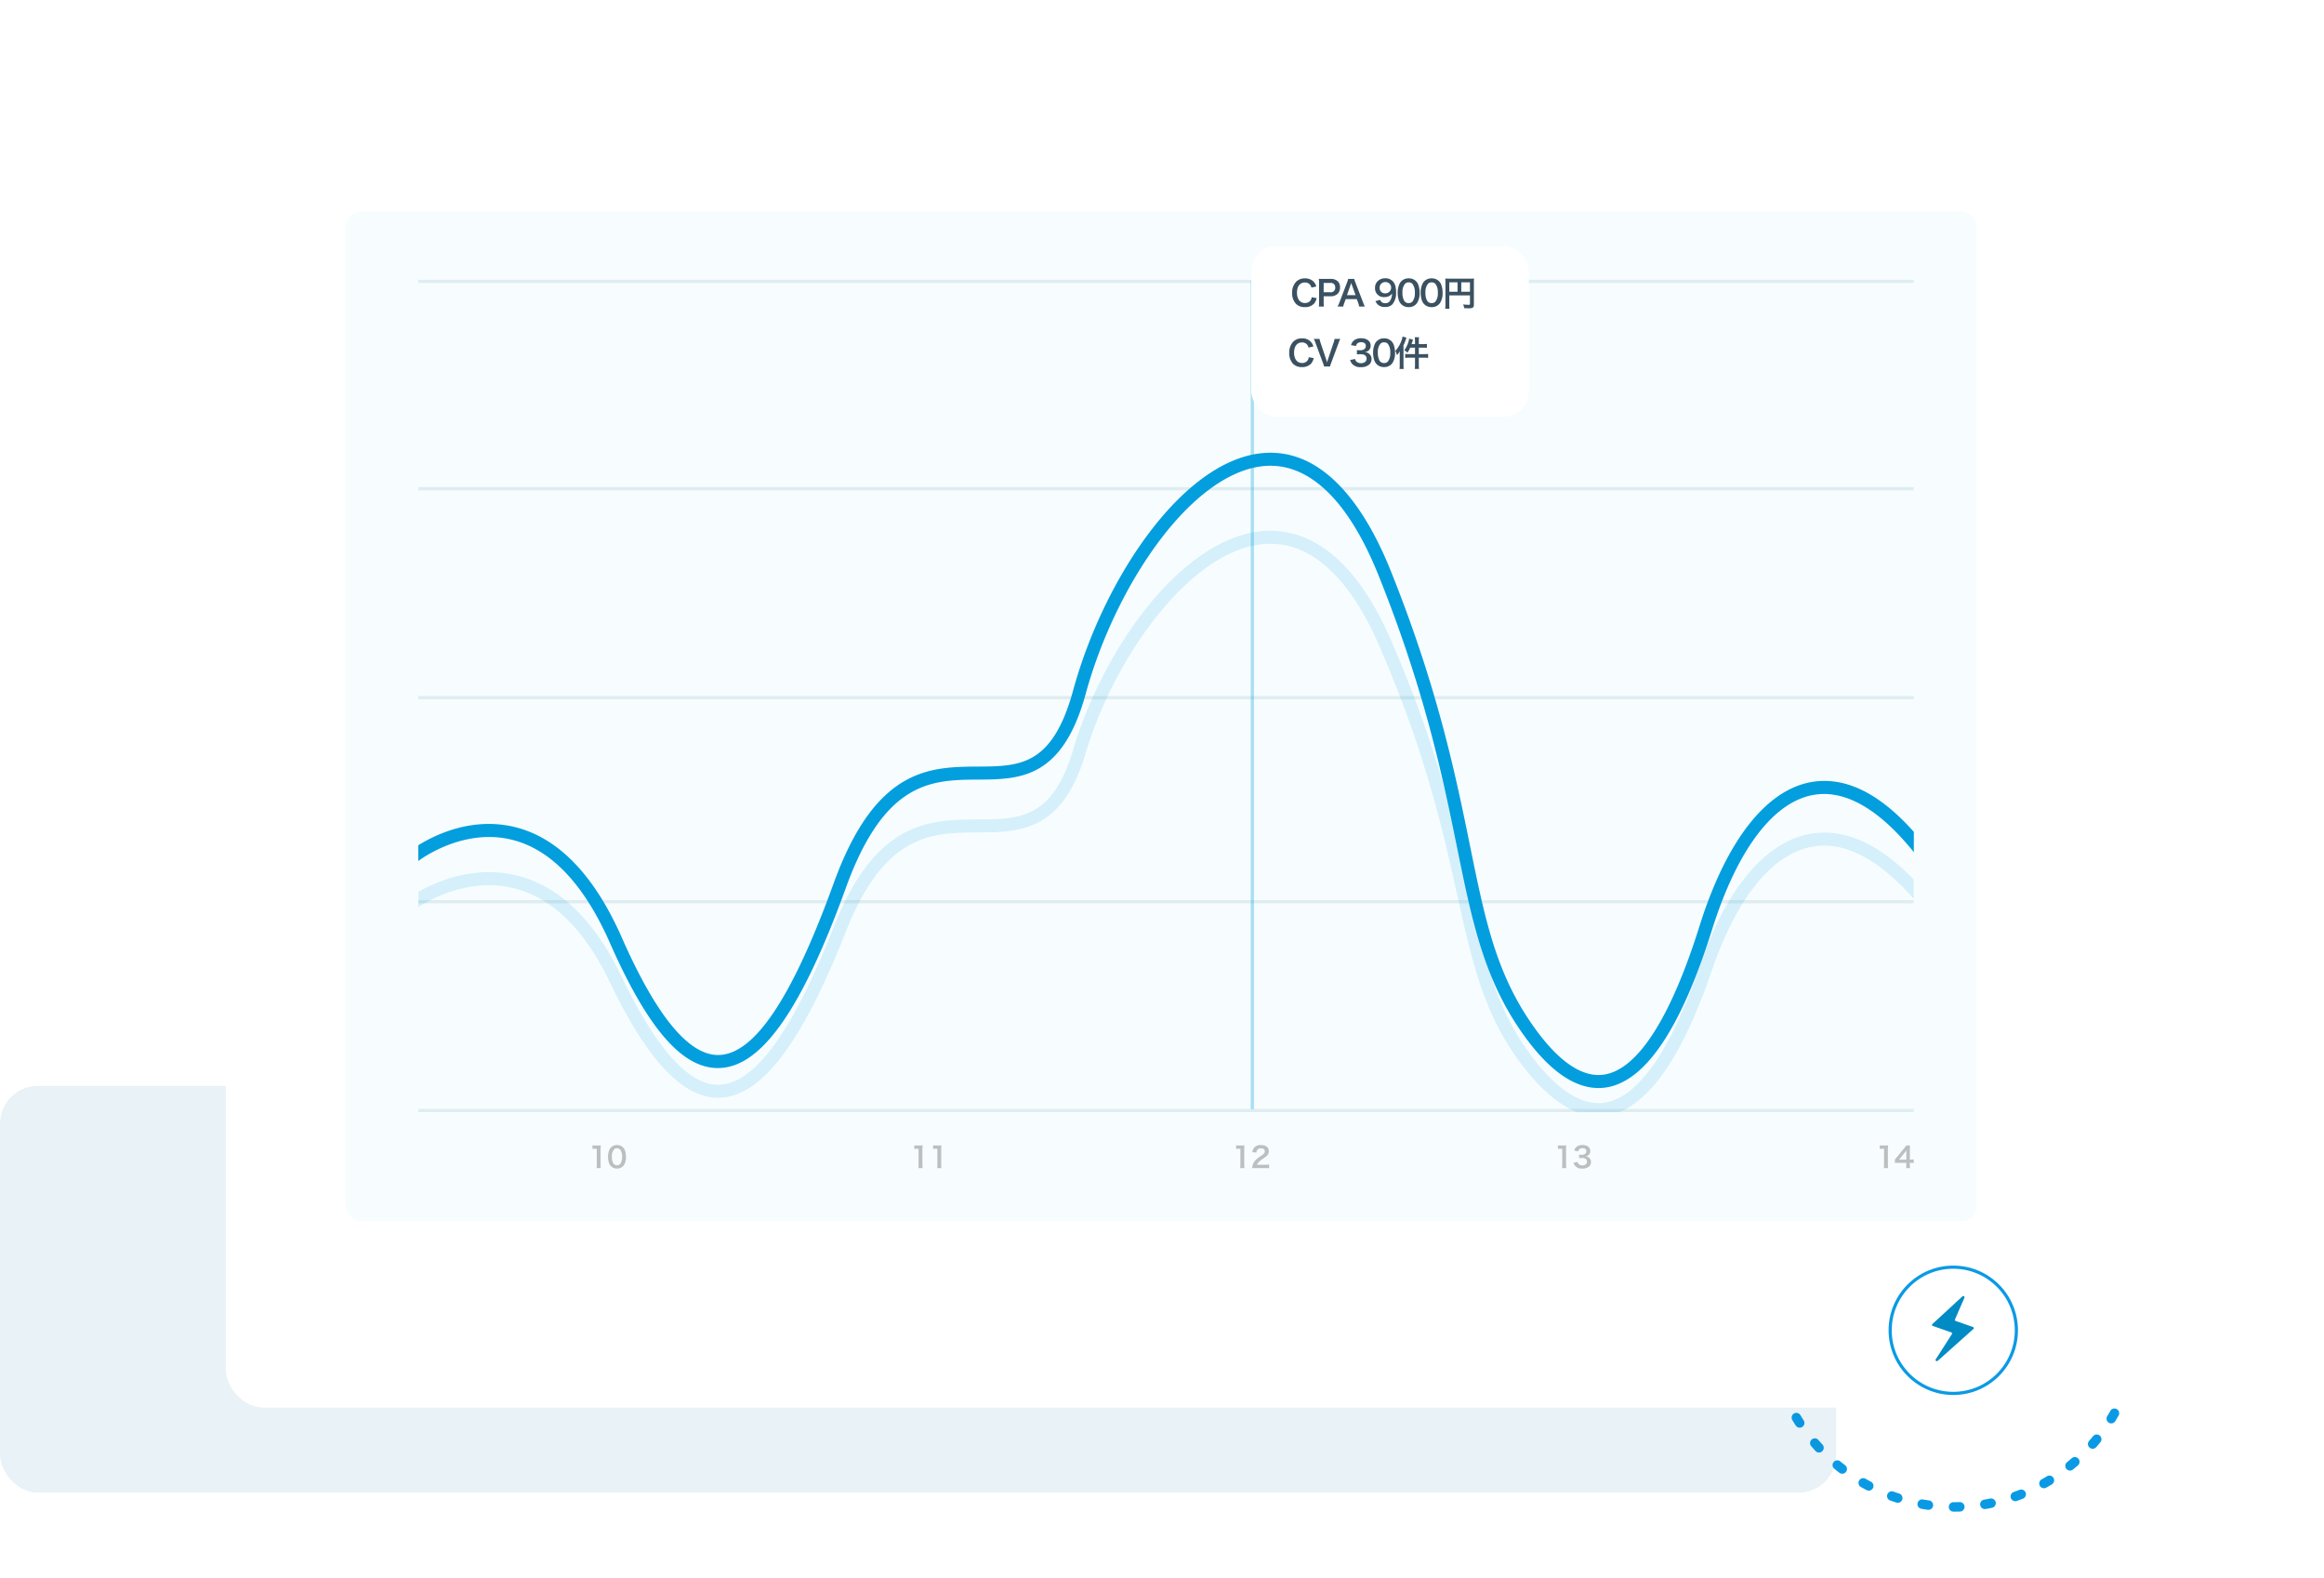 <svg xmlns="http://www.w3.org/2000/svg" width="736.574" height="500" viewBox="0 0 736.574 500"><defs><clipPath id="clip-path"><path id="長方形_118" fill="none" stroke="#0a9ae5" d="M0 0h119.715v119.715H0z"/></clipPath><clipPath id="clip-path-2"><rect id="長方形_124" width="582" height="129" class="cls-2" rx="12"/></clipPath><clipPath id="clip-path-3"><path id="長方形_123" d="M0 0h582v129H0z" class="cls-2"/></clipPath><clipPath id="clip-path-5"><path id="長方形_191" fill="#f2f9fb" d="M0 0h474v291H0z" transform="translate(-121 4519)"/></clipPath><clipPath id="clip-path-6"><path id="長方形_189" d="M0 0h943.155v274.362H0z" class="cls-2"/></clipPath><clipPath id="clip-path-8"><path id="長方形_178" d="M0 0h895.19v1.032H0z" class="cls-4"/></clipPath><clipPath id="clip-path-13"><path id="長方形_187" d="M0 0h886.5v185.476H0z" class="cls-2"/></clipPath><clipPath id="clip-path-14"><path id="長方形_180-2" d="M0 0h262.413v1.032H0z" class="cls-5"/></clipPath><filter id="長方形_176" width="719" height="500" x="17.574" y="0" filterUnits="userSpaceOnUse"><feOffset dx="20" dy="23"/><feGaussianBlur result="blur" stdDeviation="18"/><feFlood flood-color="#07334b" flood-opacity=".102"/><feComposite in2="blur" operator="in"/><feComposite in="SourceGraphic"/></filter><filter id="長方形_231" width="106" height="72" x="387.574" y="69" filterUnits="userSpaceOnUse"><feOffset dy="3"/><feGaussianBlur result="blur-2" stdDeviation="3"/><feFlood flood-color="#07334b" flood-opacity=".161"/><feComposite in2="blur-2" operator="in"/><feComposite in="SourceGraphic"/></filter><style>.cls-2{fill:none}.cls-4{fill:#aecbd6}.cls-5{fill:#039ede}.cls-10{clip-path:url(#clip-path-3)}.cls-13{fill:#fff}.cls-18{clip-path:url(#clip-path-6)}.cls-19{opacity:.33}.cls-20{clip-path:url(#clip-path-8)}.cls-21{fill:#c1c1c1}.cls-24{fill:#bcbfbf}.cls-26{fill:#31495a;opacity:.951}</style></defs><g id="img_analytics" transform="translate(137.574 -4417)"><g id="グループ_259" opacity=".999" transform="translate(421.919 4776.278)"><g id="グループ_170" clip-path="url(#clip-path)"><path id="パス_206" fill="none" stroke="#0a9ae5" stroke-dasharray="1.996 7.984" stroke-linecap="round" stroke-miterlimit="10" stroke-width="3" d="M118.185 59.858A58.328 58.328 0 1159.858 1.53a58.327 58.327 0 0158.327 58.328z"/></g></g><g id="グループ_258" transform="translate(-137.574 4761)"><g id="グループ_185" clip-path="url(#clip-path-2)"><g id="グループ_184"><g id="グループ_183" class="cls-10"><g id="グループ_182" opacity=".1"><g id="グループ_181"><g id="グループ_180" class="cls-10"><path id="パス_221" fill="#177bac" d="M582 129H0V1.464C0 .656 1.658 0 3.706 0h574.588C580.342 0 582 .656 582 1.464z"/></g></g></g></g></g></g></g><g filter="url(#長方形_176)" transform="translate(-137.57 4417)"><rect id="長方形_176-2" width="611" height="392" class="cls-13" rx="12" transform="translate(51.57 31)"/></g><rect id="長方形_190" width="517" height="320" fill="#f7fdff" rx="5" transform="translate(-28 4484)"/><g id="グループ_260" transform="translate(-69.82 -3.82)"><g id="楕円形_18" fill="#fff" stroke="#0a9ae5" transform="translate(530.82 4821.82)"><circle cx="20.5" cy="20.5" r="20.5" stroke="none"/><circle cx="20.5" cy="20.5" r="20" class="cls-2"/></g><path id="パス_237" fill="#018bc4" d="M398.461 338.772l-9.515 8.768a.355.355 0 00.157.6l5.822 2.038a.361.361 0 01.215.528L390 358.74c-.23.359.3.744.627.454l11.345-10.12a.355.355 0 00-.154-.6l-5.47-1.915a.364.364 0 01-.24-.481l3-6.9c.166-.366-.348-.678-.647-.406z" transform="translate(155.753 4492.809)"/></g><g id="マスクグループ_20" clip-path="url(#clip-path-5)" transform="translate(116 -17)"><g id="グループ_282" transform="translate(-170.828 4512.009)"><g id="グループ_281" class="cls-18"><g id="グループ_280"><g id="グループ_279" class="cls-18"><g id="グループ_263" class="cls-19" transform="translate(47.965 273.33)"><g id="グループ_262"><g id="グループ_261" class="cls-20"><path id="長方形_177" d="M0 0h895.19v1.032H0z" class="cls-4" transform="translate(.001)"/></g></g></g><path id="パス_238" d="M9.091 135.663A3.874 3.874 0 015.754 134a8.835 8.835 0 010-8.845 3.873 3.873 0 013.337-1.655 3.868 3.868 0 013.331 1.659 8.808 8.808 0 010 8.845 3.868 3.868 0 01-3.331 1.659m0-1.525c1.89 0 2.978-1.659 2.978-4.557s-1.088-4.573-2.978-4.573-2.968 1.643-2.968 4.573c0 2.9 1.071 4.557 2.968 4.557" class="cls-21" transform="translate(4.858 131.371)"/><path id="パス_239" d="M4.817 95.173h1.34V106.9H4.615V96.849l-2.5.737-.384-1.339z" class="cls-21" transform="translate(1.847 101.239)"/><path id="パス_240" d="M13.645 106.9h-1.909l-5.06-5.63v5.63H5.118V95.173h1.558v5.293l4.891-5.293h1.911l-5.176 5.7z" class="cls-21" transform="translate(5.444 101.239)"/><path id="パス_241" d="M.527 75.173V73.9l4.14-4.222a4.554 4.554 0 001.659-2.846 1.984 1.984 0 00-2.078-2.095 2.5 2.5 0 00-2.413 1.575l-1.308-.77a3.966 3.966 0 013.7-2.313 3.671 3.671 0 012.561.972 3.358 3.358 0 011.09 2.613c0 1.189-.7 2.481-2.093 3.87l-3 2.984H8.1v1.507z" class="cls-21" transform="translate(.561 67.258)"/><path id="パス_242" d="M13.646 75.061h-1.911l-5.058-5.63v5.63H5.119V63.333h1.558v5.3l4.891-5.3h1.911L8.3 69.031z" class="cls-21" transform="translate(5.445 67.369)"/><path id="パス_243" d="M8.962 8.041V9.5H7.54v2.229H5.982V9.5H0V8.041L4.205 0h1.676L1.675 8.041h4.307V4.725H7.54v3.316z" class="cls-21" transform="translate(-.001 .001)"/><path id="パス_244" d="M13.645 11.726h-1.909L6.676 6.1v5.63H5.118V0h1.558v5.294L11.567 0h1.911L8.3 5.7z" class="cls-21" transform="translate(5.444)"/><path id="パス_245" d="M5.222 36.3a3.447 3.447 0 013.05 3.451A3.314 3.314 0 017.1 42.45a4.3 4.3 0 01-2.848.989A3.874 3.874 0 01.4 41.059l1.3-.769a2.355 2.355 0 002.55 1.624 2.187 2.187 0 100-4.338h-.4l-.619-.956 2.714-3.669H.731v-1.457h7.036v1.374z" class="cls-21" transform="translate(.422 33.501)"/><path id="パス_246" d="M13.645 43.221h-1.909l-5.06-5.63v5.63H5.118V31.495h1.558v5.293l4.891-5.293h1.911L8.3 37.19z" class="cls-21" transform="translate(5.444 33.502)"/><g id="グループ_266" class="cls-19" transform="translate(47.965 207.182)"><g id="グループ_265"><g id="グループ_264" class="cls-20"><path id="長方形_179" d="M0 0h895.19v1.032H0z" class="cls-4" transform="translate(.001 .001)"/></g></g></g><g id="グループ_269" class="cls-19" transform="translate(47.965 142.534)"><g id="グループ_268"><g id="グループ_267" class="cls-20"><path id="長方形_181" d="M0 0h895.19v1.032H0z" class="cls-4" transform="translate(.001)"/></g></g></g><g id="グループ_272" class="cls-19" transform="translate(47.965 76.322)"><g id="グループ_271"><g id="グループ_270" class="cls-20"><path id="長方形_183" d="M0 0h895.19v1.032H0z" class="cls-4" transform="translate(.001 -.001)"/></g></g></g><g id="グループ_275" class="cls-19" transform="translate(47.965 10.63)"><g id="グループ_274"><g id="グループ_273" class="cls-20"><path id="長方形_185" d="M0 0h895.19v1.032H0z" class="cls-4" transform="translate(.001 .002)"/></g></g></g><g id="グループ_278" opacity=".14" transform="translate(46.342 90.158)"><g id="グループ_277"><g id="グループ_276" clip-path="url(#clip-path-13)"><path id="パス_248" d="M399.991 223.348c-7.923 0-16.072-5.446-24.27-16.233-12.116-15.949-15.814-32.636-20.495-53.762-4.482-20.231-10.061-45.408-24.913-79.442-9.468-21.7-21.867-32.708-35.812-31.866-23.467 1.436-47.877 35.544-57.036 66.32-7.421 24.938-20.966 25.021-34.066 25.1-14.56.087-29.619.177-41.937 31.429-13.962 35.425-26.662 52.145-39.962 52.622-11.417.423-22.823-11.522-34.786-36.477-8.02-16.745-18.214-26.789-30.286-29.856-16.285-4.132-30.556 6.01-30.7 6.113a2.063 2.063 0 11-2.419-3.343c.644-.466 16-11.371 34.136-6.769 13.313 3.378 24.416 14.17 33 32.07 11.02 22.992 21.479 34.539 30.915 34.136 11.3-.4 23.161-16.764 36.268-50.013 13.338-33.845 30.56-33.951 45.753-34.041 13.175-.08 23.584-.142 30.133-22.15 9.766-32.815 35.156-67.7 60.74-69.261 11.06-.675 26.932 4.732 39.847 34.334 15.012 34.4 20.637 59.795 25.161 80.2 4.749 21.44 8.185 36.931 19.752 52.159 8.156 10.736 15.911 15.594 23.087 14.434 10.523-1.7 20.877-16.628 29.935-43.161 8.593-25.169 21.405-40.133 36.076-42.137 14.277-1.944 29.035 8.034 43.861 29.677 13.883 20.272 27.283 29.914 39.824 28.715 14.351-1.393 27.951-16.774 40.424-45.712 16.355-37.944 34.374-58.1 53.552-59.921 16.745-1.581 34.155 10.818 51.8 36.852 25.892 38.2 38.8 56.588 49.336 57.176 6.637.361 13.346-6.049 25-19.678 3.661-4.284 7.427-8.915 11.07-13.394 17.715-21.787 34.438-42.358 50.63-40.243 8.379 1.1 15.377 8.154 21.389 21.562 6.709 14.958 11.381 28.228 15.5 39.937 10.121 28.738 15.695 44.566 36.516 45.765a2.064 2.064 0 01-.239 4.121c-23.564-1.358-30.17-20.117-40.169-48.516-4.1-11.631-8.74-24.816-15.379-39.618-5.3-11.827-11.415-18.272-18.159-19.158-13.87-1.835-30.671 18.8-46.89 38.753-3.659 4.5-7.442 9.151-11.138 13.472-11.185 13.086-19.129 21.607-28.368 21.116-12.508-.7-25.138-18.588-52.52-58.982-16.737-24.693-32.919-36.489-47.994-35.057-17.567 1.663-34.438 20.99-50.158 57.446-13.113 30.424-27.854 46.636-43.815 48.186-14.128 1.374-28.83-8.886-43.63-30.492-13.674-19.96-27.458-29.631-39.9-27.918-13.041 1.781-24.664 15.767-32.727 39.382-9.72 28.467-20.885 43.91-33.183 45.9a17.527 17.527 0 01-2.763.221" class="cls-5" transform="translate(-22.456 -37.872)"/></g></g></g><path id="パス_249" d="M399.991 227.184c-7.956 0-16.122-5.921-24.317-17.645-12.089-17.3-15.781-35.414-20.454-58.348-4.487-22.008-10.069-49.4-24.93-86.423-9.433-23.5-21.762-35.5-35.564-34.708-10.744.615-22.711 8.952-33.695 23.475-10.176 13.454-18.759 31.212-23.553 48.725-7.4 27.027-20.959 27.115-34.076 27.2-14.543.095-29.58.194-41.919 34.231-13.974 38.542-26.7 56.7-40.051 57.153-11.586.419-22.652-12.2-34.741-39.618-8.2-18.607-18.64-29.606-31.02-32.694-15.918-3.975-29.736 6.713-29.875 6.823a2.064 2.064 0 11-2.555-3.242c.627-.5 15.569-12.04 33.43-7.586 13.681 3.413 25.052 15.2 33.8 35.034 11.01 24.975 21.339 37.465 30.824 37.158 11.291-.38 23.168-18.186 36.309-54.435 13.317-36.739 30.56-36.85 45.774-36.951 13.156-.087 23.549-.153 30.12-24.164 9.8-35.822 35.3-73.758 60.994-75.231 19.882-1.125 32.549 19.649 39.63 37.292 15 37.374 20.623 64.966 25.145 87.137 4.757 23.343 8.193 40.21 19.791 56.809 8.059 11.528 15.705 16.822 22.755 15.742 10.608-1.634 21.052-17.9 30.2-47.043 8.67-27.6 21.63-43.869 36.5-45.8 14.213-1.826 28.835 9.031 43.5 32.31 13.792 21.89 27.078 32.4 39.51 31.257 14.423-1.337 28.108-18.085 40.674-49.775 16.442-41.469 34.58-63.382 53.909-65.125 16.7-1.5 33.988 11.984 51.509 40.084 25.927 41.588 38.856 61.6 49.356 62.178 6.478.324 13.255-6.614 24.882-21.395 3.663-4.66 7.43-9.693 11.072-14.566 17.622-23.562 34.248-45.821 50.446-43.782 8.507 1.073 15.589 8.736 21.649 23.425 6.7 16.252 11.375 30.673 15.5 43.4 9.8 30.261 15.717 48.525 36.51 49.827a2.064 2.064 0 01-.258 4.119c-23.595-1.476-30.19-21.845-40.177-52.675-4.1-12.651-8.744-26.992-15.387-43.093-5.368-13.014-11.54-20.045-18.351-20.9-13.775-1.758-30.479 20.575-46.624 42.158-3.655 4.891-7.438 9.947-11.132 14.644-11.167 14.2-19.162 23.446-28.354 22.963-12.574-.685-25.223-20.15-52.631-64.114-16.639-26.674-32.693-39.515-47.641-38.159-17.653 1.593-34.625 22.633-50.446 62.535-13.183 33.256-28.029 50.874-44.129 52.364-14.1 1.28-28.694-9.852-43.382-33.166-13.54-21.492-27.192-31.994-39.475-30.415-13.177 1.709-24.928 16.958-33.088 42.94-9.794 31.186-21.07 47.965-33.517 49.886a15.986 15.986 0 01-2.448.188" class="cls-5" transform="translate(23.886 39.545)"/></g></g></g></g></g><path id="パス_12029" d="M-2.151.108a7.544 7.544 0 01-.072-1.17v-4.554A13.561 13.561 0 01-2.151-7.1a6.545 6.545 0 01-.918.045H-3.9a5 5 0 01-.9-.054v1.143a8 8 0 01.927-.054h.432v4.959A7.47 7.47 0 01-3.51.108zm8.118-2.754a5.925 5.925 0 01-.909.063h-.315v-2.952a12.667 12.667 0 01.063-1.521H3.591a8.566 8.566 0 01-.747.99L.711-3.456c-.315.378-.414.5-.72.828v1.107c.306-.027.594-.036 1.125-.036h2.493v.621A5.741 5.741 0 013.537.108h1.278a5.593 5.593 0 01-.072-1.026v-.639h.324a6.946 6.946 0 01.9.063zm-2.349.072H1.323l1.728-2.142c.324-.4.432-.54.612-.8a10.185 10.185 0 00-.045 1.08z" class="cls-24" transform="translate(463 4787)"/><path id="パス_12028" d="M-2.151.108a7.544 7.544 0 01-.072-1.17v-4.554A13.561 13.561 0 01-2.151-7.1a6.545 6.545 0 01-.918.045H-3.9a5 5 0 01-.9-.054v1.143a8 8 0 01.927-.054h.432v4.959A7.47 7.47 0 01-3.51.108zm2.3-1.7a2.377 2.377 0 00.5 1.008A2.811 2.811 0 002.934.27a3.108 3.108 0 002.214-.729 1.906 1.906 0 00.54-1.314 1.729 1.729 0 00-.432-1.242 1.893 1.893 0 00-1.287-.6 2.222 2.222 0 00.873-.351 1.641 1.641 0 00.621-1.323c0-1.17-.972-1.926-2.475-1.926a2.922 2.922 0 00-1.764.5 2.236 2.236 0 00-.855 1.279l1.287.216a1.322 1.322 0 01.378-.693 1.5 1.5 0 01.981-.279c.765 0 1.188.351 1.188.972 0 .693-.531 1.107-1.431 1.107a6.17 6.17 0 01-.872-.045v1.116a7.685 7.685 0 01.963-.045 2.331 2.331 0 011.037.216 1.049 1.049 0 01.5.945c0 .711-.567 1.17-1.458 1.17a1.7 1.7 0 01-1.089-.351 1.169 1.169 0 01-.423-.738z" class="cls-24" transform="translate(361 4787)"/><path id="パス_12027" d="M-2.151.108a7.544 7.544 0 01-.072-1.17v-4.554A13.561 13.561 0 01-2.151-7.1a6.545 6.545 0 01-.918.045H-3.9a5 5 0 01-.9-.054v1.143a8 8 0 01.927-.054h.432v4.959A7.47 7.47 0 01-3.51.108zm6.462 0c.576 0 .936.018 1.359.054v-1.188a9.456 9.456 0 01-1.314.072h-2.52a2.17 2.17 0 01.513-.81 7.874 7.874 0 011.071-.9 11.267 11.267 0 001.512-1.107 1.827 1.827 0 00.639-1.44C5.571-6.444 4.6-7.2 3.024-7.2a2.617 2.617 0 00-2.061.8 2.7 2.7 0 00-.621 1.44l1.287.153a1.71 1.71 0 01.279-.828 1.272 1.272 0 011.143-.531c.765 0 1.242.378 1.242.99 0 .459-.252.756-1.08 1.323a12.394 12.394 0 00-1.485 1.09A4.442 4.442 0 00.5-1 4.6 4.6 0 00.261.153 8.294 8.294 0 011.422.108z" class="cls-24" transform="translate(259 4787)"/><path id="パス_12026" d="M-2.151.108a7.544 7.544 0 01-.072-1.17v-4.554A13.561 13.561 0 01-2.151-7.1a6.545 6.545 0 01-.918.045H-3.9a5 5 0 01-.9-.054v1.143a8 8 0 01.927-.054h.432v4.959A7.47 7.47 0 01-3.51.108zm5.958 0a7.544 7.544 0 01-.072-1.17v-4.554A13.561 13.561 0 013.807-7.1a6.545 6.545 0 01-.918.045h-.828a5 5 0 01-.9-.054v1.143a8 8 0 01.927-.054h.432v4.959A7.47 7.47 0 012.448.108z" class="cls-24" transform="translate(157 4787)"/><path id="パス_12025" d="M-2.151.108a7.544 7.544 0 01-.072-1.17v-4.554A13.561 13.561 0 01-2.151-7.1a6.545 6.545 0 01-.918.045H-3.9a5 5 0 01-.9-.054v1.143a8 8 0 01.927-.054h.432v4.959A7.47 7.47 0 01-3.51.108zM2.97.252A2.555 2.555 0 005.157-.81a4.727 4.727 0 00.666-2.664 6.053 6.053 0 00-.351-2.088 2.521 2.521 0 00-.594-.909 2.614 2.614 0 00-1.9-.729A2.559 2.559 0 00.684-5.949a5.3 5.3 0 00-.549 2.493 6.023 6.023 0 00.351 2.07 2.521 2.521 0 00.594.909 2.593 2.593 0 001.89.729zm.009-1.044a1.319 1.319 0 01-1.152-.585 4.048 4.048 0 01-.459-2.142 3.358 3.358 0 01.594-2.187 1.21 1.21 0 011.008-.459 1.3 1.3 0 01.981.378 3.49 3.49 0 01.63 2.3 3.468 3.468 0 01-.63 2.313 1.308 1.308 0 01-.972.382z" class="cls-24" transform="translate(55 4787)"/><g id="グループ_527" class="cls-19" transform="rotate(90 -2123.072 2382.928)"><g id="グループ_265-2"><g id="グループ_264-2" clip-path="url(#clip-path-14)"><path id="長方形_179-2" d="M0 0h262.413v1.032H0z" class="cls-5" transform="translate(0 .001)"/></g></g></g><g id="グループ_434" transform="translate(93 10)"><g filter="url(#長方形_231)" transform="translate(-230.57 4407)"><rect id="長方形_231-2" width="88" height="54" class="cls-13" rx="8" transform="translate(396.57 75)"/></g><path id="パス_12024" d="M-22.853-2.816a2.247 2.247 0 01-.362 1.016A2.1 2.1 0 01-25-.99c-1.54 0-2.508-1.254-2.508-3.267S-26.56-7.5-25-7.5a1.992 1.992 0 011.606.682 2.292 2.292 0 01.473.946l1.529-.352a3.912 3.912 0 00-.341-.847 3.377 3.377 0 00-1.166-1.2 3.887 3.887 0 00-2.11-.529 3.822 3.822 0 00-2.75 1.045A4.981 4.981 0 00-29.045-4.2a4.967 4.967 0 001.2 3.454A3.783 3.783 0 00-25.02.308a3.745 3.745 0 003-1.2 4.2 4.2 0 00.737-1.65zm3.895 2.948a8.865 8.865 0 01-.088-1.43v-1.837h2.1a3.117 3.117 0 002.346-.792 2.824 2.824 0 00.737-2.024 2.572 2.572 0 00-.682-1.892 3.124 3.124 0 00-2.343-.781h-2.3c-.583 0-.924-.011-1.4-.033a9.931 9.931 0 01.088 1.419v5.951a8.894 8.894 0 01-.087 1.419zm-.089-4.532v-2.959h2.1a1.5 1.5 0 011.2.4 1.484 1.484 0 01.363 1.056A1.384 1.384 0 01-16.945-4.4zM-5.99.132a11.544 11.544 0 01-.561-1.3l-2.442-6.345a7.284 7.284 0 01-.374-1.111h-1.914a6.515 6.515 0 01-.352 1.111l-2.42 6.347a12.024 12.024 0 01-.583 1.3h1.8a5.486 5.486 0 01.33-1.155l.44-1.2h3.52l.44 1.2A7.4 7.4 0 01-7.793.132zm-2.947-3.619h-2.728l1.144-3.256.209-.616c.121.363.154.495.2.616zm6.3 1.892a3.115 3.115 0 00.9 1.221A3.178 3.178 0 00.39.264a3.047 3.047 0 002.344-.836A5.546 5.546 0 003.9-4.389a7.047 7.047 0 00-.32-2.277A3.119 3.119 0 00.556-8.833a3.6 3.6 0 00-1.925.484 2.9 2.9 0 00-1.4 2.585A2.747 2.747 0 00.226-2.871a2.99 2.99 0 001.782-.506A2.148 2.148 0 002.59-4a3.614 3.614 0 01-.858 2.618A1.662 1.662 0 01.49-.935a1.657 1.657 0 01-1.266-.451 1.826 1.826 0 01-.341-.6zM.445-4.059A1.643 1.643 0 01-1.3-5.819 1.724 1.724 0 01.49-7.623a1.737 1.737 0 011.848 1.771A1.8 1.8 0 01.445-4.059zM7.881.308a3.122 3.122 0 002.673-1.3 5.777 5.777 0 00.814-3.256 7.4 7.4 0 00-.429-2.552 3.082 3.082 0 00-.726-1.111A3.2 3.2 0 007.892-8.8a3.128 3.128 0 00-2.805 1.529 6.477 6.477 0 00-.671 3.047 7.362 7.362 0 00.429 2.53 3.082 3.082 0 00.726 1.111 3.169 3.169 0 002.31.891zm.011-1.276a1.612 1.612 0 01-1.408-.715A4.948 4.948 0 015.923-4.3a4.1 4.1 0 01.726-2.673 1.479 1.479 0 011.232-.561 1.59 1.59 0 011.2.462 4.266 4.266 0 01.77 2.816A4.239 4.239 0 019.08-1.43a1.6 1.6 0 01-1.188.462zM15.163.308a3.122 3.122 0 002.673-1.3 5.777 5.777 0 00.814-3.256 7.4 7.4 0 00-.428-2.552 3.082 3.082 0 00-.722-1.109 3.2 3.2 0 00-2.326-.891 3.128 3.128 0 00-2.805 1.529 6.477 6.477 0 00-.669 3.047 7.362 7.362 0 00.429 2.53 3.082 3.082 0 00.726 1.111 3.169 3.169 0 002.308.891zm.011-1.276a1.612 1.612 0 01-1.408-.715 4.948 4.948 0 01-.561-2.617 4.1 4.1 0 01.726-2.673 1.479 1.479 0 011.232-.561 1.59 1.59 0 011.2.462 4.266 4.266 0 01.77 2.816 4.239 4.239 0 01-.77 2.827 1.6 1.6 0 01-1.189.461zm5.6-2.442h6.545v2.684c0 .264-.066.3-.495.3-.4 0-.946-.044-1.672-.121a4.233 4.233 0 01.341 1.185c.429.022 1.034.044 1.463.044a2.706 2.706 0 001.155-.154c.319-.165.451-.473.451-1.034v-7.051a10.825 10.825 0 01.044-1.2 10.084 10.084 0 01-1.2.044h-6.687a11.817 11.817 0 01-1.219-.043 9.477 9.477 0 01.042 1.056v7.194a10.449 10.449 0 01-.066 1.32h1.353a8.086 8.086 0 01-.055-1.276zm2.607-1.155h-2.607v-2.981h2.607zm1.188 0v-2.981h2.75v2.981z" class="cls-26" transform="translate(208 4504)"/><path id="パス_12023" d="M-15.774-2.816a2.247 2.247 0 01-.363 1.016 2.1 2.1 0 01-1.782.814c-1.54 0-2.508-1.254-2.508-3.267s.946-3.247 2.508-3.247a1.992 1.992 0 011.606.682 2.292 2.292 0 01.473.946l1.529-.352a3.912 3.912 0 00-.341-.847 3.377 3.377 0 00-1.166-1.2A3.887 3.887 0 00-17.93-8.8a3.822 3.822 0 00-2.75 1.045A4.981 4.981 0 00-21.967-4.2a4.967 4.967 0 001.2 3.454A3.783 3.783 0 00-17.941.308a3.745 3.745 0 003-1.2 4.2 4.2 0 00.737-1.65zM-9.02.132a6.606 6.606 0 01.341-1.1l2.354-6.347a8.647 8.647 0 01.55-1.309H-7.59a6.374 6.374 0 01-.3 1.155l-1.823 5.434c-.066.2-.154.506-.253.836-.077-.264-.209-.7-.264-.836l-1.826-5.434a7.15 7.15 0 01-.3-1.155h-1.815a10.881 10.881 0 01.55 1.309l2.354 6.347a8.165 8.165 0 01.352 1.1zm6.369-2.079a2.905 2.905 0 00.616 1.232A3.436 3.436 0 00.759.33a3.8 3.8 0 002.706-.891 2.329 2.329 0 00.66-1.606A2.113 2.113 0 003.6-3.685a2.314 2.314 0 00-1.573-.737 2.715 2.715 0 001.067-.429 2.006 2.006 0 00.756-1.617C3.85-7.9 2.662-8.822.825-8.822a3.572 3.572 0 00-2.156.6 2.733 2.733 0 00-1.045 1.578L-.8-6.38a1.616 1.616 0 01.462-.847 1.834 1.834 0 011.2-.341c.935 0 1.452.429 1.452 1.188 0 .847-.649 1.353-1.749 1.353a7.541 7.541 0 01-1.071-.055v1.364a9.393 9.393 0 011.177-.055 2.85 2.85 0 011.265.264 1.282 1.282 0 01.616 1.155c0 .869-.693 1.43-1.782 1.43a2.077 2.077 0 01-1.331-.429 1.429 1.429 0 01-.517-.9zM8.085.308a3.122 3.122 0 002.673-1.3 5.777 5.777 0 00.814-3.256 7.4 7.4 0 00-.429-2.552 3.082 3.082 0 00-.726-1.111A3.2 3.2 0 008.1-8.8a3.128 3.128 0 00-2.809 1.529 6.477 6.477 0 00-.671 3.047 7.362 7.362 0 00.429 2.53 3.082 3.082 0 00.726 1.111 3.169 3.169 0 002.31.891zM8.1-.968a1.612 1.612 0 01-1.408-.715A4.948 4.948 0 016.127-4.3a4.1 4.1 0 01.726-2.673 1.479 1.479 0 011.232-.561 1.59 1.59 0 011.2.462 4.266 4.266 0 01.77 2.816 4.239 4.239 0 01-.77 2.827A1.6 1.6 0 018.1-.968zm9.8-6.006h-1.092c.088-.275.132-.418.242-.759s.121-.407.2-.66L16.038-8.7a5.965 5.965 0 01-.338 1.4 8.686 8.686 0 01-1.188 2.266 4.113 4.113 0 01.979.792 8 8 0 00.891-1.606H17.9V-3.8h-1.884a9.071 9.071 0 01-1.232-.066V-2.6a9.415 9.415 0 011.232-.066H17.9v2.292a8.184 8.184 0 01-.08 1.265h1.364a6.8 6.8 0 01-.077-1.265v-2.288h1.738a10.158 10.158 0 011.21.066v-1.265a9.415 9.415 0 01-1.232.066h-1.716v-2.057h1.386c.352 0 .682.022 1.177.066V-7.04a7.95 7.95 0 01-1.188.066h-1.375v-1.012a5.82 5.82 0 01.077-1.166H17.82A6.893 6.893 0 0117.9-8zm-4.84 6.6a9.4 9.4 0 01-.069 1.287h1.32a14.87 14.87 0 01-.055-1.276V-6.6a13.25 13.25 0 00.77-1.925c.1-.275.121-.33.176-.495l-1.243-.352a6.8 6.8 0 01-.4 1.43 9.473 9.473 0 01-1.892 3.124 4.579 4.579 0 01.5 1.353 5.969 5.969 0 00.924-1.276c-.022.484-.033.836-.033 1.21z" class="cls-26" transform="translate(200 4523)"/></g></g></svg>